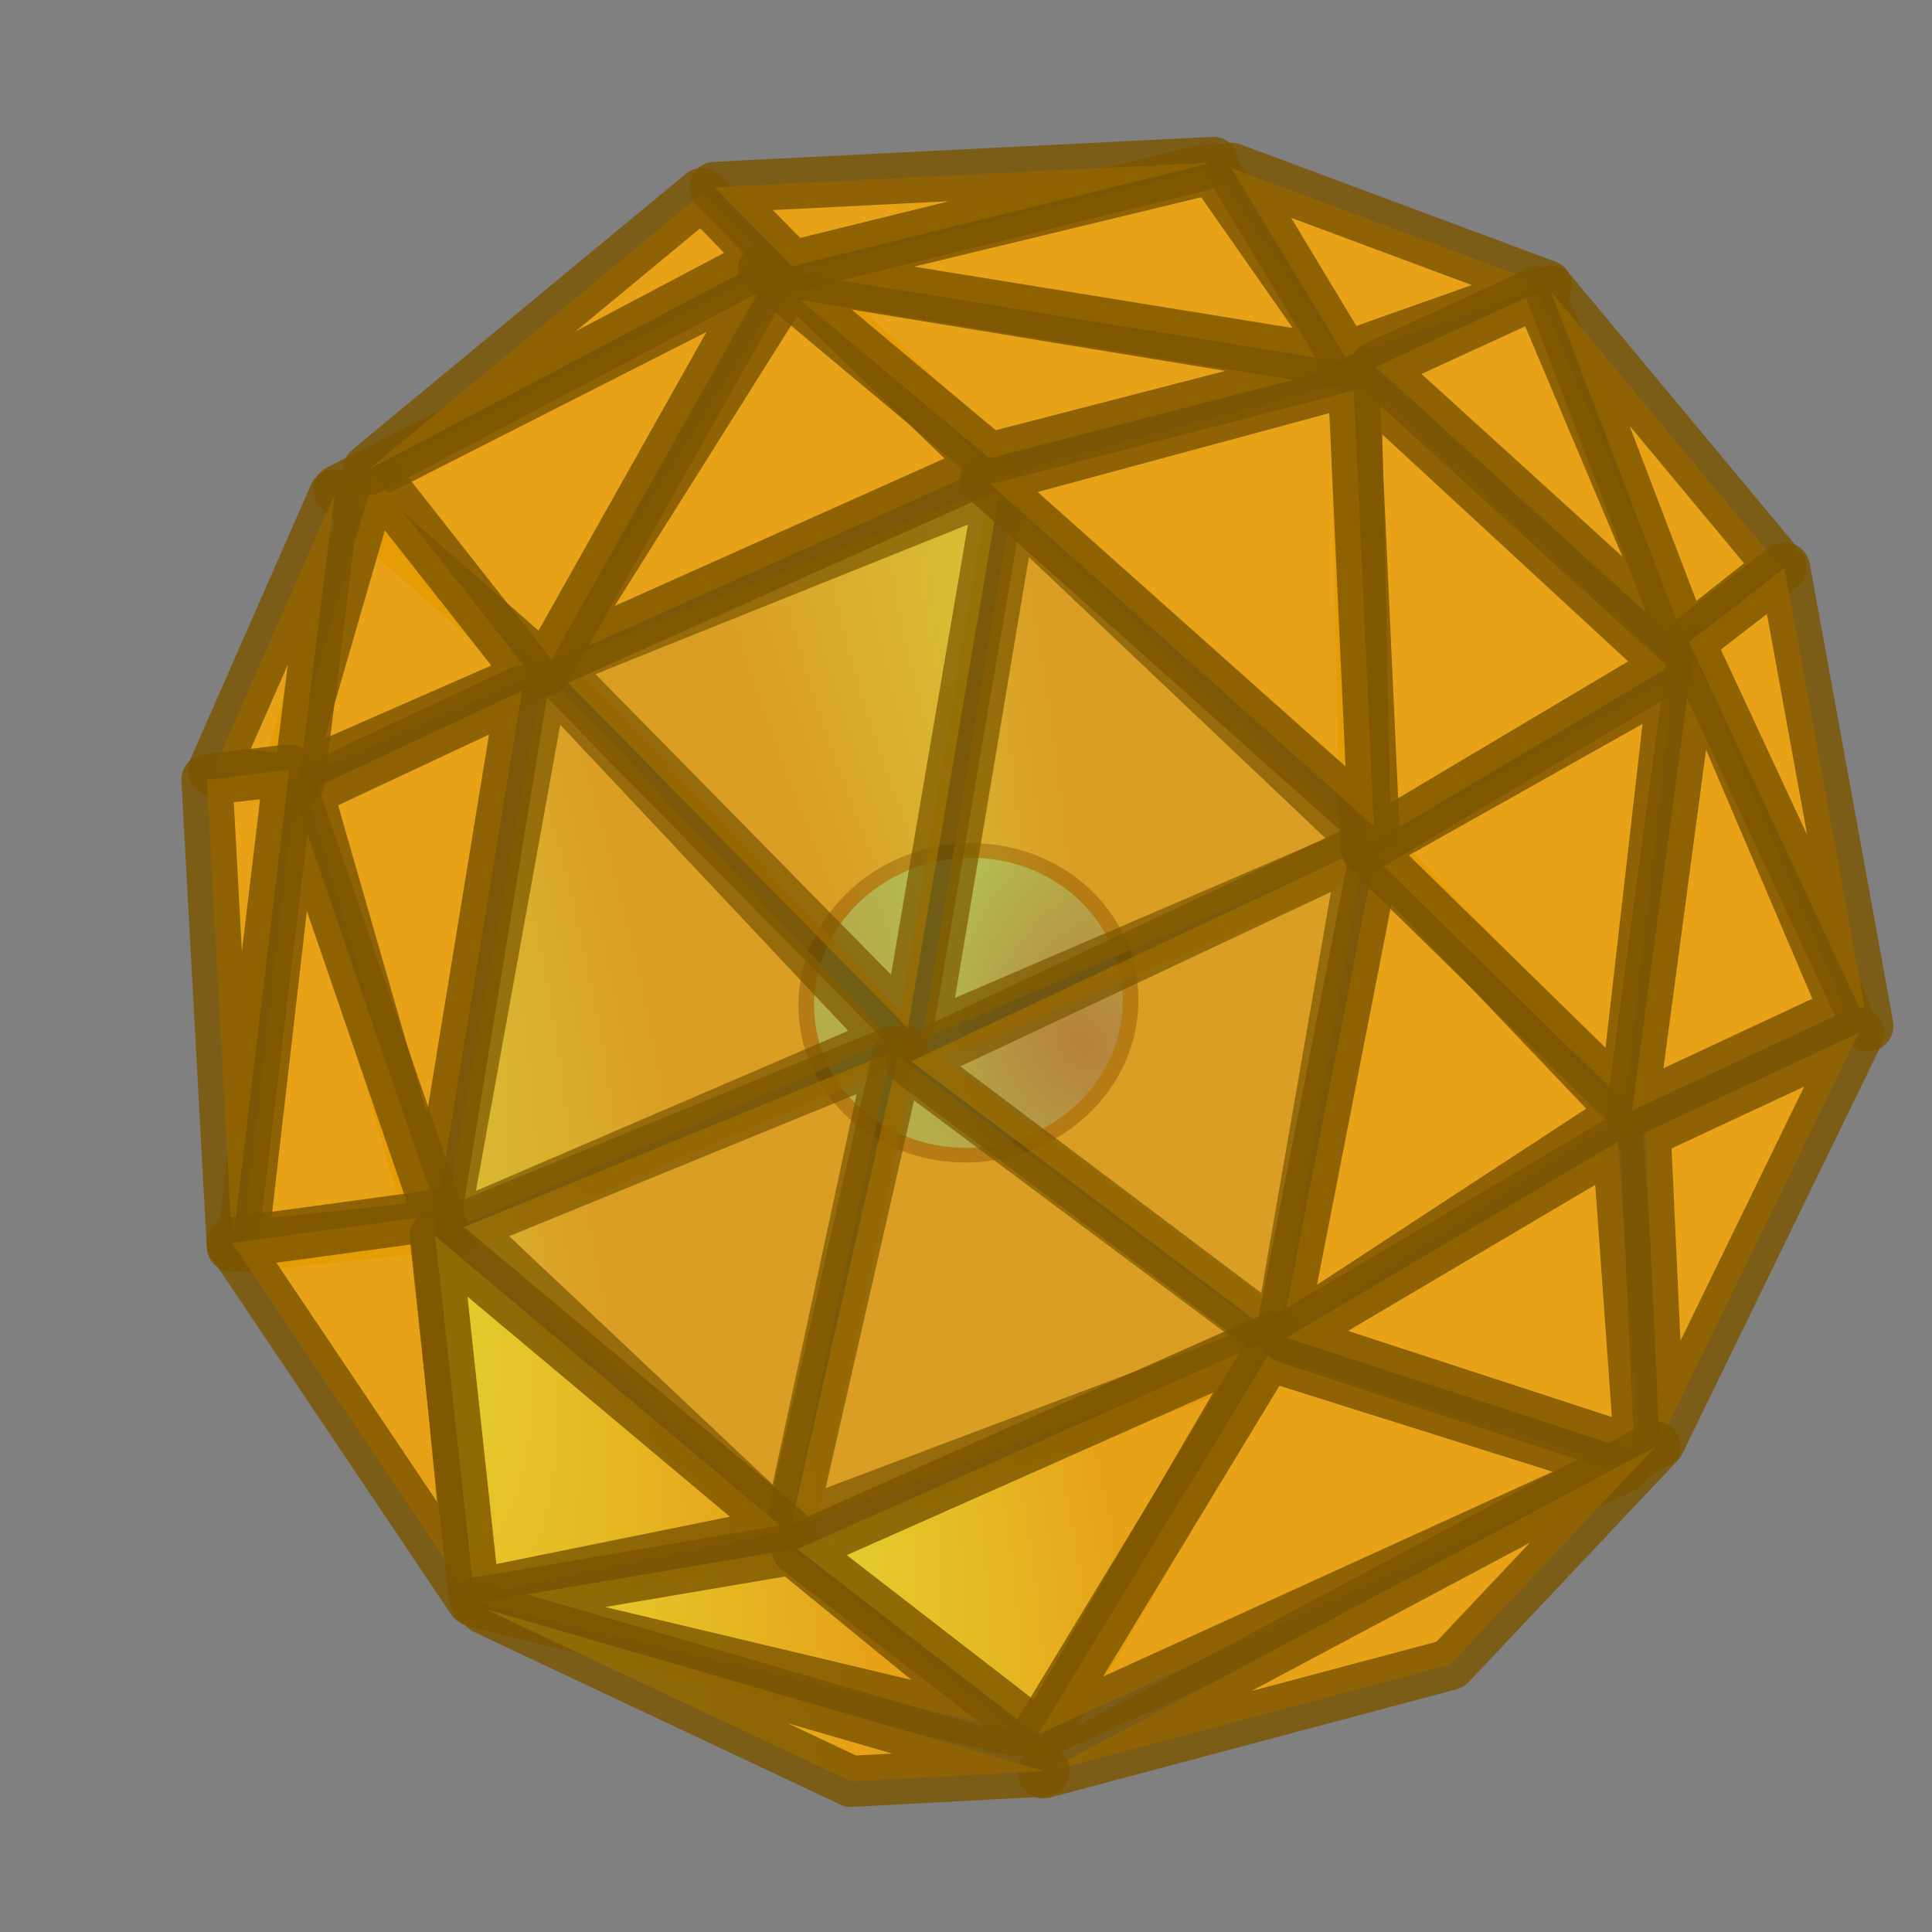 <?xml version="1.0" encoding="UTF-8" standalone="no"?>
<!-- Created with Inkscape (http://www.inkscape.org/) -->

<svg
   xmlns:dc="http://purl.org/dc/elements/1.1/"
   xmlns:cc="http://creativecommons.org/ns#"
   xmlns:rdf="http://www.w3.org/1999/02/22-rdf-syntax-ns#"
   xmlns:svg="http://www.w3.org/2000/svg"
   xmlns="http://www.w3.org/2000/svg"
   xmlns:xlink="http://www.w3.org/1999/xlink"
   xmlns:sodipodi="http://sodipodi.sourceforge.net/DTD/sodipodi-0.dtd"
   xmlns:inkscape="http://www.inkscape.org/namespaces/inkscape"
   width="64px"
   height="64px"
   id="svg2860"
   sodipodi:version="0.32"
   inkscape:version="0.48.3.1 r9886"
   sodipodi:docname="WF_dome.svg"
   inkscape:output_extension="org.inkscape.output.svg.inkscape"
   version="1.1">
  <rect width="100%" height="100%" fill="#808080" stroke="none"/>
  <defs
     id="defs2862">
    <radialGradient
       inkscape:collect="always"
       xlink:href="#linearGradient3377"
       id="radialGradient3692"
       cx="45.883"
       cy="28.87"
       fx="45.883"
       fy="28.87"
       r="19.467"
       gradientUnits="userSpaceOnUse" />
    <radialGradient
       inkscape:collect="always"
       xlink:href="#linearGradient3377"
       id="radialGradient3703"
       gradientUnits="userSpaceOnUse"
       cx="135.383"
       cy="97.37"
       fx="135.383"
       fy="97.37"
       r="19.467"
       gradientTransform="matrix(0.974,0.225,-0.462,2.002,48.488,-127.999)" />
    <linearGradient
       id="linearGradient3377">
      <stop
         id="stop3379"
         offset="0"
         style="stop-color:#faff2b;stop-opacity:1;" />
      <stop
         id="stop3381"
         offset="1"
         style="stop-color:#ffaa00;stop-opacity:1;" />
    </linearGradient>
    <radialGradient
       inkscape:collect="always"
       xlink:href="#linearGradient3377"
       id="radialGradient3705"
       gradientUnits="userSpaceOnUse"
       cx="148.883"
       cy="81.87"
       fx="148.883"
       fy="81.87"
       r="19.467"
       gradientTransform="matrix(1.385,-0.051,0.037,0.999,-60.392,7.704)" />
    <inkscape:perspective
       sodipodi:type="inkscape:persp3d"
       inkscape:vp_x="0 : 32 : 1"
       inkscape:vp_y="0 : 1000 : 0"
       inkscape:vp_z="64 : 32 : 1"
       inkscape:persp3d-origin="32 : 21.333333 : 1"
       id="perspective2868" />
    <radialGradient
       r="19.467"
       fy="21.169"
       fx="53.269"
       cy="21.169"
       cx="53.269"
       gradientTransform="matrix(-0.483,-1.156,0.923,-0.386,71.953,110.629)"
       gradientUnits="userSpaceOnUse"
       id="radialGradient5898-9"
       xlink:href="#linearGradient5238-3"
       inkscape:collect="always" />
    <linearGradient
       id="linearGradient5238-3">
      <stop
         id="stop5240-7"
         offset="0"
         style="stop-color:#001ccc;stop-opacity:1;" />
      <stop
         id="stop5242-7"
         offset="1"
         style="stop-color:#00afff;stop-opacity:1;" />
    </linearGradient>
    <radialGradient
       inkscape:collect="always"
       xlink:href="#linearGradient5238-3"
       id="radialGradient4294"
       gradientUnits="userSpaceOnUse"
       gradientTransform="matrix(-0.483,-1.156,0.923,-0.386,71.953,110.629)"
       cx="53.269"
       cy="21.169"
       fx="53.269"
       fy="21.169"
       r="19.467" />
    <radialGradient
       inkscape:collect="always"
       xlink:href="#linearGradient3377"
       id="radialGradient3201"
       gradientUnits="userSpaceOnUse"
       gradientTransform="matrix(0.601,0.021,0.384,1.906,-96.584,-171.655)"
       cx="135.383"
       cy="97.37"
       fx="135.383"
       fy="97.37"
       r="19.467" />
    <radialGradient
       inkscape:collect="always"
       xlink:href="#linearGradient3377-7"
       id="radialGradient3201-1"
       gradientUnits="userSpaceOnUse"
       gradientTransform="matrix(0.642,-0.041,0.602,1.856,-110.273,-145.747)"
       cx="135.383"
       cy="97.37"
       fx="135.383"
       fy="97.37"
       r="19.467" />
    <linearGradient
       id="linearGradient3377-7">
      <stop
         id="stop3379-9"
         offset="0"
         style="stop-color:#faff2b;stop-opacity:1;" />
      <stop
         id="stop3381-3"
         offset="1"
         style="stop-color:#ffaa00;stop-opacity:1;" />
    </linearGradient>
    <radialGradient
       r="19.467"
       fy="97.37"
       fx="135.383"
       cy="97.37"
       cx="135.383"
       gradientTransform="matrix(0.642,-0.041,0.602,1.856,-139.368,-152.011)"
       gradientUnits="userSpaceOnUse"
       id="radialGradient3221"
       xlink:href="#linearGradient3377-7"
       inkscape:collect="always" />
    <radialGradient
       inkscape:collect="always"
       xlink:href="#linearGradient3377-3"
       id="radialGradient3201-3"
       gradientUnits="userSpaceOnUse"
       gradientTransform="matrix(0.642,-0.041,0.602,1.856,-123.477,-158.412)"
       cx="135.383"
       cy="97.37"
       fx="135.383"
       fy="97.37"
       r="19.467" />
    <linearGradient
       id="linearGradient3377-3">
      <stop
         id="stop3379-5"
         offset="0"
         style="stop-color:#faff2b;stop-opacity:1;" />
      <stop
         id="stop3381-8"
         offset="1"
         style="stop-color:#ffaa00;stop-opacity:1;" />
    </linearGradient>
    <radialGradient
       r="19.467"
       fy="97.37"
       fx="135.383"
       cy="97.37"
       cx="135.383"
       gradientTransform="matrix(-0.665,0.123,-0.841,-1.768,214.262,187.123)"
       gradientUnits="userSpaceOnUse"
       id="radialGradient3255"
       xlink:href="#linearGradient3377-3"
       inkscape:collect="always" />
    <radialGradient
       inkscape:collect="always"
       xlink:href="#linearGradient5238-3-7"
       id="radialGradient4294-4"
       gradientUnits="userSpaceOnUse"
       gradientTransform="matrix(-0.483,-1.156,0.923,-0.386,71.953,110.629)"
       cx="53.269"
       cy="21.169"
       fx="53.269"
       fy="21.169"
       r="19.467" />
    <linearGradient
       id="linearGradient5238-3-7">
      <stop
         id="stop5240-7-5"
         offset="0"
         style="stop-color:#001ccc;stop-opacity:1;" />
      <stop
         id="stop5242-7-7"
         offset="1"
         style="stop-color:#00afff;stop-opacity:1;" />
    </linearGradient>
    <radialGradient
       r="19.467"
       fy="21.169"
       fx="53.269"
       cy="21.169"
       cx="53.269"
       gradientTransform="matrix(-0.483,-1.156,0.923,-0.386,71.953,110.629)"
       gradientUnits="userSpaceOnUse"
       id="radialGradient3289"
       xlink:href="#linearGradient5238-3-7"
       inkscape:collect="always" />
    <radialGradient
       r="19.467"
       fy="97.37"
       fx="135.383"
       cy="97.37"
       cx="135.383"
       gradientTransform="matrix(0.642,-0.041,0.602,1.856,-139.368,-152.011)"
       gradientUnits="userSpaceOnUse"
       id="radialGradient3221-8"
       xlink:href="#linearGradient3377-7-6"
       inkscape:collect="always" />
    <linearGradient
       id="linearGradient3377-7-6">
      <stop
         id="stop3379-9-4"
         offset="0"
         style="stop-color:#faff2b;stop-opacity:1;" />
      <stop
         id="stop3381-3-8"
         offset="1"
         style="stop-color:#ffaa00;stop-opacity:1;" />
    </linearGradient>
    <radialGradient
       r="19.467"
       fy="97.37"
       fx="135.383"
       cy="97.37"
       cx="135.383"
       gradientTransform="matrix(0.144,0.381,-1.661,0.954,150.789,-140.99)"
       gradientUnits="userSpaceOnUse"
       id="radialGradient3340"
       xlink:href="#linearGradient3377-7-6"
       inkscape:collect="always" />
    <radialGradient
       r="19.467"
       fy="97.37"
       fx="135.383"
       cy="97.37"
       cx="135.383"
       gradientTransform="matrix(0.144,0.381,-1.661,0.954,150.789,-140.99)"
       gradientUnits="userSpaceOnUse"
       id="radialGradient3340-3"
       xlink:href="#linearGradient3377-7-6-3"
       inkscape:collect="always" />
    <linearGradient
       id="linearGradient3377-7-6-3">
      <stop
         id="stop3379-9-4-0"
         offset="0"
         style="stop-color:#faff2b;stop-opacity:1;" />
      <stop
         id="stop3381-3-8-5"
         offset="1"
         style="stop-color:#ffaa00;stop-opacity:1;" />
    </linearGradient>
    <radialGradient
       r="19.467"
       fy="97.37"
       fx="135.383"
       cy="97.37"
       cx="135.383"
       gradientTransform="matrix(-0.163,-0.373,1.612,-1.035,-98.9,178.317)"
       gradientUnits="userSpaceOnUse"
       id="radialGradient3374"
       xlink:href="#linearGradient3377-7-6-3"
       inkscape:collect="always" />
    <radialGradient
       r="19.467"
       fy="97.37"
       fx="135.383"
       cy="97.37"
       cx="135.383"
       gradientTransform="matrix(-0.163,-0.373,1.612,-1.035,-98.9,178.317)"
       gradientUnits="userSpaceOnUse"
       id="radialGradient3374-1"
       xlink:href="#linearGradient3377-7-6-3-1"
       inkscape:collect="always" />
    <linearGradient
       id="linearGradient3377-7-6-3-1">
      <stop
         id="stop3379-9-4-0-8"
         offset="0"
         style="stop-color:#faff2b;stop-opacity:1;" />
      <stop
         id="stop3381-3-8-5-8"
         offset="1"
         style="stop-color:#ffaa00;stop-opacity:1;" />
    </linearGradient>
    <radialGradient
       r="19.467"
       fy="97.37"
       fx="135.383"
       cy="97.37"
       cx="135.383"
       gradientTransform="matrix(-0.163,-0.373,1.612,-1.035,-100.698,188.052)"
       gradientUnits="userSpaceOnUse"
       id="radialGradient3408"
       xlink:href="#linearGradient3377-7-6-3-1"
       inkscape:collect="always" />
    <radialGradient
       r="19.467"
       fy="97.37"
       fx="135.383"
       cy="97.37"
       cx="135.383"
       gradientTransform="matrix(-0.163,-0.373,1.612,-1.035,-100.698,188.052)"
       gradientUnits="userSpaceOnUse"
       id="radialGradient3408-6"
       xlink:href="#linearGradient3377-7-6-3-1-5"
       inkscape:collect="always" />
    <linearGradient
       id="linearGradient3377-7-6-3-1-5">
      <stop
         id="stop3379-9-4-0-8-7"
         offset="0"
         style="stop-color:#faff2b;stop-opacity:1;" />
      <stop
         id="stop3381-3-8-5-8-8"
         offset="1"
         style="stop-color:#ffaa00;stop-opacity:1;" />
    </linearGradient>
    <radialGradient
       r="19.467"
       fy="97.37"
       fx="135.383"
       cy="97.37"
       cx="135.383"
       gradientTransform="matrix(-0.163,-0.373,1.612,-1.035,-96.437,189.629)"
       gradientUnits="userSpaceOnUse"
       id="radialGradient3442"
       xlink:href="#linearGradient3377-7-6-3-1-5"
       inkscape:collect="always" />
    <radialGradient
       r="19.467"
       fy="97.37"
       fx="135.383"
       cy="97.37"
       cx="135.383"
       gradientTransform="matrix(-0.163,-0.373,1.612,-1.035,-96.437,189.629)"
       gradientUnits="userSpaceOnUse"
       id="radialGradient3442-0"
       xlink:href="#linearGradient3377-7-6-3-1-5-2"
       inkscape:collect="always" />
    <linearGradient
       id="linearGradient3377-7-6-3-1-5-2">
      <stop
         id="stop3379-9-4-0-8-7-4"
         offset="0"
         style="stop-color:#faff2b;stop-opacity:1;" />
      <stop
         id="stop3381-3-8-5-8-8-4"
         offset="1"
         style="stop-color:#ffaa00;stop-opacity:1;" />
    </linearGradient>
    <radialGradient
       r="19.467"
       fy="97.37"
       fx="135.383"
       cy="97.37"
       cx="135.383"
       gradientTransform="matrix(-0.163,-0.373,1.612,-1.035,-95.762,198.101)"
       gradientUnits="userSpaceOnUse"
       id="radialGradient3476"
       xlink:href="#linearGradient3377-7-6-3-1-5-2"
       inkscape:collect="always" />
    <radialGradient
       r="19.467"
       fy="97.37"
       fx="135.383"
       cy="97.37"
       cx="135.383"
       gradientTransform="matrix(-0.163,-0.373,1.612,-1.035,-95.762,198.101)"
       gradientUnits="userSpaceOnUse"
       id="radialGradient3476-3"
       xlink:href="#linearGradient3377-7-6-3-1-5-2-4"
       inkscape:collect="always" />
    <linearGradient
       id="linearGradient3377-7-6-3-1-5-2-4">
      <stop
         id="stop3379-9-4-0-8-7-4-2"
         offset="0"
         style="stop-color:#faff2b;stop-opacity:1;" />
      <stop
         id="stop3381-3-8-5-8-8-4-5"
         offset="1"
         style="stop-color:#ffaa00;stop-opacity:1;" />
    </linearGradient>
    <radialGradient
       r="19.467"
       fy="97.37"
       fx="135.383"
       cy="97.37"
       cx="135.383"
       gradientTransform="matrix(-0.163,-0.373,1.612,-1.035,-92.277,205.366)"
       gradientUnits="userSpaceOnUse"
       id="radialGradient3510"
       xlink:href="#linearGradient3377-7-6-3-1-5-2-4"
       inkscape:collect="always" />
    <radialGradient
       r="19.467"
       fy="97.37"
       fx="135.383"
       cy="97.37"
       cx="135.383"
       gradientTransform="matrix(-0.163,-0.373,1.612,-1.035,-92.277,205.366)"
       gradientUnits="userSpaceOnUse"
       id="radialGradient3510-6"
       xlink:href="#linearGradient3377-7-6-3-1-5-2-4-0"
       inkscape:collect="always" />
    <linearGradient
       id="linearGradient3377-7-6-3-1-5-2-4-0">
      <stop
         id="stop3379-9-4-0-8-7-4-2-8"
         offset="0"
         style="stop-color:#faff2b;stop-opacity:1;" />
      <stop
         id="stop3381-3-8-5-8-8-4-5-5"
         offset="1"
         style="stop-color:#ffaa00;stop-opacity:1;" />
    </linearGradient>
    <radialGradient
       r="19.467"
       fy="97.37"
       fx="135.383"
       cy="97.37"
       cx="135.383"
       gradientTransform="matrix(-0.163,-0.373,1.612,-1.035,-91.518,210.362)"
       gradientUnits="userSpaceOnUse"
       id="radialGradient3544"
       xlink:href="#linearGradient3377-7-6-3-1-5-2-4-0"
       inkscape:collect="always" />
    <radialGradient
       r="19.467"
       fy="97.37"
       fx="135.383"
       cy="97.37"
       cx="135.383"
       gradientTransform="matrix(-0.163,-0.373,1.612,-1.035,-100.698,188.052)"
       gradientUnits="userSpaceOnUse"
       id="radialGradient3408-5"
       xlink:href="#linearGradient3377-7-6-3-1-3"
       inkscape:collect="always" />
    <linearGradient
       id="linearGradient3377-7-6-3-1-3">
      <stop
         id="stop3379-9-4-0-8-0"
         offset="0"
         style="stop-color:#faff2b;stop-opacity:1;" />
      <stop
         id="stop3381-3-8-5-8-9"
         offset="1"
         style="stop-color:#ffaa00;stop-opacity:1;" />
    </linearGradient>
    <radialGradient
       r="19.467"
       fy="97.37"
       fx="135.383"
       cy="97.37"
       cx="135.383"
       gradientTransform="matrix(-0.163,-0.373,1.612,-1.035,-98.459,186.934)"
       gradientUnits="userSpaceOnUse"
       id="radialGradient3578"
       xlink:href="#linearGradient3377-7-6-3-1-3"
       inkscape:collect="always" />
    <radialGradient
       r="19.467"
       fy="97.37"
       fx="135.383"
       cy="97.37"
       cx="135.383"
       gradientTransform="matrix(-0.163,-0.373,1.612,-1.035,-98.459,186.934)"
       gradientUnits="userSpaceOnUse"
       id="radialGradient3578-0"
       xlink:href="#linearGradient3377-7-6-3-1-3-0"
       inkscape:collect="always" />
    <linearGradient
       id="linearGradient3377-7-6-3-1-3-0">
      <stop
         id="stop3379-9-4-0-8-0-5"
         offset="0"
         style="stop-color:#faff2b;stop-opacity:1;" />
      <stop
         id="stop3381-3-8-5-8-9-9"
         offset="1"
         style="stop-color:#ffaa00;stop-opacity:1;" />
    </linearGradient>
    <radialGradient
       r="19.467"
       fy="97.37"
       fx="135.383"
       cy="97.37"
       cx="135.383"
       gradientTransform="matrix(-0.163,-0.373,1.612,-1.035,-92.193,212.938)"
       gradientUnits="userSpaceOnUse"
       id="radialGradient3612"
       xlink:href="#linearGradient3377-7-6-3-1-3-0"
       inkscape:collect="always" />
    <radialGradient
       r="19.467"
       fy="97.37"
       fx="135.383"
       cy="97.37"
       cx="135.383"
       gradientTransform="matrix(0.642,-0.041,0.602,1.856,-139.368,-152.011)"
       gradientUnits="userSpaceOnUse"
       id="radialGradient3221-80"
       xlink:href="#linearGradient3377-7-9"
       inkscape:collect="always" />
    <linearGradient
       id="linearGradient3377-7-9">
      <stop
         id="stop3379-9-0"
         offset="0"
         style="stop-color:#faff2b;stop-opacity:1;" />
      <stop
         id="stop3381-3-0"
         offset="1"
         style="stop-color:#ffaa00;stop-opacity:1;" />
    </linearGradient>
    <radialGradient
       r="19.467"
       fy="97.37"
       fx="135.383"
       cy="97.37"
       cx="135.383"
       gradientTransform="matrix(0.642,-0.041,0.602,1.856,-141.255,-144.87)"
       gradientUnits="userSpaceOnUse"
       id="radialGradient3646"
       xlink:href="#linearGradient3377-7-9"
       inkscape:collect="always" />
    <radialGradient
       r="19.467"
       fy="97.37"
       fx="135.383"
       cy="97.37"
       cx="135.383"
       gradientTransform="matrix(0.642,-0.041,0.602,1.856,-141.255,-144.87)"
       gradientUnits="userSpaceOnUse"
       id="radialGradient3646-0"
       xlink:href="#linearGradient3377-7-9-8"
       inkscape:collect="always" />
    <linearGradient
       id="linearGradient3377-7-9-8">
      <stop
         id="stop3379-9-0-3"
         offset="0"
         style="stop-color:#faff2b;stop-opacity:1;" />
      <stop
         id="stop3381-3-0-2"
         offset="1"
         style="stop-color:#ffaa00;stop-opacity:1;" />
    </linearGradient>
    <radialGradient
       r="19.467"
       fy="97.37"
       fx="135.383"
       cy="97.37"
       cx="135.383"
       gradientTransform="matrix(0.642,-0.041,0.602,1.856,-135.396,-147.689)"
       gradientUnits="userSpaceOnUse"
       id="radialGradient3680"
       xlink:href="#linearGradient3377-7-9-8"
       inkscape:collect="always" />
    <radialGradient
       r="19.467"
       fy="97.37"
       fx="135.383"
       cy="97.37"
       cx="135.383"
       gradientTransform="matrix(0.642,-0.041,0.602,1.856,-135.396,-147.689)"
       gradientUnits="userSpaceOnUse"
       id="radialGradient3680-5"
       xlink:href="#linearGradient3377-7-9-8-1"
       inkscape:collect="always" />
    <linearGradient
       id="linearGradient3377-7-9-8-1">
      <stop
         id="stop3379-9-0-3-8"
         offset="0"
         style="stop-color:#faff2b;stop-opacity:1;" />
      <stop
         id="stop3381-3-0-2-3"
         offset="1"
         style="stop-color:#ffaa00;stop-opacity:1;" />
    </linearGradient>
    <radialGradient
       r="19.467"
       fy="97.37"
       fx="135.383"
       cy="97.37"
       cx="135.383"
       gradientTransform="matrix(0.642,-0.041,0.602,1.856,-127.412,-146.181)"
       gradientUnits="userSpaceOnUse"
       id="radialGradient3714"
       xlink:href="#linearGradient3377-7-9-8-1"
       inkscape:collect="always" />
    <radialGradient
       r="19.467"
       fy="97.37"
       fx="135.383"
       cy="97.37"
       cx="135.383"
       gradientTransform="matrix(0.642,-0.041,0.602,1.856,-127.412,-146.181)"
       gradientUnits="userSpaceOnUse"
       id="radialGradient3714-0"
       xlink:href="#linearGradient3377-7-9-8-1-6"
       inkscape:collect="always" />
    <linearGradient
       id="linearGradient3377-7-9-8-1-6">
      <stop
         id="stop3379-9-0-3-8-6"
         offset="0"
         style="stop-color:#faff2b;stop-opacity:1;" />
      <stop
         id="stop3381-3-0-2-3-7"
         offset="1"
         style="stop-color:#ffaa00;stop-opacity:1;" />
    </linearGradient>
    <radialGradient
       r="19.467"
       fy="97.37"
       fx="135.383"
       cy="97.37"
       cx="135.383"
       gradientTransform="matrix(0.642,-0.041,0.602,1.856,-122.796,-137.796)"
       gradientUnits="userSpaceOnUse"
       id="radialGradient3748"
       xlink:href="#linearGradient3377-7-9-8-1-6"
       inkscape:collect="always" />
    <radialGradient
       r="19.467"
       fy="97.37"
       fx="135.383"
       cy="97.37"
       cx="135.383"
       gradientTransform="matrix(0.642,-0.041,0.602,1.856,-122.796,-137.796)"
       gradientUnits="userSpaceOnUse"
       id="radialGradient3748-2"
       xlink:href="#linearGradient3377-7-9-8-1-6-7"
       inkscape:collect="always" />
    <linearGradient
       id="linearGradient3377-7-9-8-1-6-7">
      <stop
         id="stop3379-9-0-3-8-6-4"
         offset="0"
         style="stop-color:#faff2b;stop-opacity:1;" />
      <stop
         id="stop3381-3-0-2-3-7-1"
         offset="1"
         style="stop-color:#ffaa00;stop-opacity:1;" />
    </linearGradient>
    <radialGradient
       r="19.467"
       fy="97.37"
       fx="135.383"
       cy="97.37"
       cx="135.383"
       gradientTransform="matrix(0.642,-0.041,0.602,1.856,-130.376,-127.318)"
       gradientUnits="userSpaceOnUse"
       id="radialGradient3782"
       xlink:href="#linearGradient3377-7-9-8-1-6-7"
       inkscape:collect="always" />
    <radialGradient
       r="19.467"
       fy="97.37"
       fx="135.383"
       cy="97.37"
       cx="135.383"
       gradientTransform="matrix(0.642,-0.041,0.602,1.856,-130.376,-127.318)"
       gradientUnits="userSpaceOnUse"
       id="radialGradient3782-5"
       xlink:href="#linearGradient3377-7-9-8-1-6-7-1"
       inkscape:collect="always" />
    <linearGradient
       id="linearGradient3377-7-9-8-1-6-7-1">
      <stop
         id="stop3379-9-0-3-8-6-4-6"
         offset="0"
         style="stop-color:#faff2b;stop-opacity:1;" />
      <stop
         id="stop3381-3-0-2-3-7-1-0"
         offset="1"
         style="stop-color:#ffaa00;stop-opacity:1;" />
    </linearGradient>
    <radialGradient
       r="19.467"
       fy="97.37"
       fx="135.383"
       cy="97.37"
       cx="135.383"
       gradientTransform="matrix(0.642,-0.041,0.602,1.856,-126.434,-120.145)"
       gradientUnits="userSpaceOnUse"
       id="radialGradient3816"
       xlink:href="#linearGradient3377-7-9-8-1-6-7-1"
       inkscape:collect="always" />
    <radialGradient
       r="19.467"
       fy="97.37"
       fx="135.383"
       cy="97.37"
       cx="135.383"
       gradientTransform="matrix(0.642,-0.041,0.602,1.856,-126.434,-120.145)"
       gradientUnits="userSpaceOnUse"
       id="radialGradient3816-0"
       xlink:href="#linearGradient3377-7-9-8-1-6-7-1-2"
       inkscape:collect="always" />
    <linearGradient
       id="linearGradient3377-7-9-8-1-6-7-1-2">
      <stop
         id="stop3379-9-0-3-8-6-4-6-3"
         offset="0"
         style="stop-color:#faff2b;stop-opacity:1;" />
      <stop
         id="stop3381-3-0-2-3-7-1-0-6"
         offset="1"
         style="stop-color:#ffaa00;stop-opacity:1;" />
    </linearGradient>
    <radialGradient
       r="19.467"
       fy="97.37"
       fx="135.383"
       cy="97.37"
       cx="135.383"
       gradientTransform="matrix(0.642,-0.041,0.602,1.856,-132.093,-127.587)"
       gradientUnits="userSpaceOnUse"
       id="radialGradient3850"
       xlink:href="#linearGradient3377-7-9-8-1-6-7-1-2"
       inkscape:collect="always" />
    <radialGradient
       r="19.467"
       fy="97.37"
       fx="135.383"
       cy="97.37"
       cx="135.383"
       gradientTransform="matrix(0.642,-0.041,0.602,1.856,-132.093,-127.587)"
       gradientUnits="userSpaceOnUse"
       id="radialGradient3850-6"
       xlink:href="#linearGradient3377-7-9-8-1-6-7-1-2-3"
       inkscape:collect="always" />
    <linearGradient
       id="linearGradient3377-7-9-8-1-6-7-1-2-3">
      <stop
         id="stop3379-9-0-3-8-6-4-6-3-9"
         offset="0"
         style="stop-color:#faff2b;stop-opacity:1;" />
      <stop
         id="stop3381-3-0-2-3-7-1-0-6-2"
         offset="1"
         style="stop-color:#ffaa00;stop-opacity:1;" />
    </linearGradient>
    <radialGradient
       r="19.467"
       fy="97.37"
       fx="135.383"
       cy="97.37"
       cx="135.383"
       gradientTransform="matrix(0.642,-0.041,0.602,1.856,-126.166,-134.899)"
       gradientUnits="userSpaceOnUse"
       id="radialGradient3884"
       xlink:href="#linearGradient3377-7-9-8-1-6-7-1-2-3"
       inkscape:collect="always" />
    <radialGradient
       r="19.467"
       fy="97.37"
       fx="135.383"
       cy="97.37"
       cx="135.383"
       gradientTransform="matrix(0.642,-0.041,0.602,1.856,-126.166,-134.899)"
       gradientUnits="userSpaceOnUse"
       id="radialGradient3884-3"
       xlink:href="#linearGradient3377-7-9-8-1-6-7-1-2-3-1"
       inkscape:collect="always" />
    <linearGradient
       id="linearGradient3377-7-9-8-1-6-7-1-2-3-1">
      <stop
         id="stop3379-9-0-3-8-6-4-6-3-9-2"
         offset="0"
         style="stop-color:#faff2b;stop-opacity:1;" />
      <stop
         id="stop3381-3-0-2-3-7-1-0-6-2-1"
         offset="1"
         style="stop-color:#ffaa00;stop-opacity:1;" />
    </linearGradient>
    <radialGradient
       r="19.467"
       fy="97.37"
       fx="135.383"
       cy="97.37"
       cx="135.383"
       gradientTransform="matrix(0.642,-0.041,0.602,1.856,-109.02,-124.717)"
       gradientUnits="userSpaceOnUse"
       id="radialGradient3918"
       xlink:href="#linearGradient3377-7-9-8-1-6-7-1-2-3-1"
       inkscape:collect="always" />
    <radialGradient
       r="19.467"
       fy="97.37"
       fx="135.383"
       cy="97.37"
       cx="135.383"
       gradientTransform="matrix(0.642,-0.041,0.602,1.856,-109.02,-124.717)"
       gradientUnits="userSpaceOnUse"
       id="radialGradient3918-3"
       xlink:href="#linearGradient3377-7-9-8-1-6-7-1-2-3-1-6"
       inkscape:collect="always" />
    <linearGradient
       id="linearGradient3377-7-9-8-1-6-7-1-2-3-1-6">
      <stop
         id="stop3379-9-0-3-8-6-4-6-3-9-2-4"
         offset="0"
         style="stop-color:#faff2b;stop-opacity:1;" />
      <stop
         id="stop3381-3-0-2-3-7-1-0-6-2-1-2"
         offset="1"
         style="stop-color:#ffaa00;stop-opacity:1;" />
    </linearGradient>
    <radialGradient
       r="19.467"
       fy="97.37"
       fx="135.383"
       cy="97.37"
       cx="135.383"
       gradientTransform="matrix(0.642,-0.041,0.602,1.856,-99.756,-121.389)"
       gradientUnits="userSpaceOnUse"
       id="radialGradient3952"
       xlink:href="#linearGradient3377-7-9-8-1-6-7-1-2-3-1-6"
       inkscape:collect="always" />
    <radialGradient
       r="19.467"
       fy="97.37"
       fx="135.383"
       cy="97.37"
       cx="135.383"
       gradientTransform="matrix(0.642,-0.041,0.602,1.856,-99.756,-121.389)"
       gradientUnits="userSpaceOnUse"
       id="radialGradient3952-2"
       xlink:href="#linearGradient3377-7-9-8-1-6-7-1-2-3-1-6-7"
       inkscape:collect="always" />
    <linearGradient
       id="linearGradient3377-7-9-8-1-6-7-1-2-3-1-6-7">
      <stop
         id="stop3379-9-0-3-8-6-4-6-3-9-2-4-5"
         offset="0"
         style="stop-color:#faff2b;stop-opacity:1;" />
      <stop
         id="stop3381-3-0-2-3-7-1-0-6-2-1-2-7"
         offset="1"
         style="stop-color:#ffaa00;stop-opacity:1;" />
    </linearGradient>
    <radialGradient
       r="19.467"
       fy="97.37"
       fx="135.383"
       cy="97.37"
       cx="135.383"
       gradientTransform="matrix(0.642,-0.041,0.602,1.856,-93.29,-111.782)"
       gradientUnits="userSpaceOnUse"
       id="radialGradient3986"
       xlink:href="#linearGradient3377-7-9-8-1-6-7-1-2-3-1-6-7"
       inkscape:collect="always" />
    <radialGradient
       r="19.467"
       fy="97.37"
       fx="135.383"
       cy="97.37"
       cx="135.383"
       gradientTransform="matrix(0.642,-0.041,0.602,1.856,-93.29,-111.782)"
       gradientUnits="userSpaceOnUse"
       id="radialGradient3986-7"
       xlink:href="#linearGradient3377-7-9-8-1-6-7-1-2-3-1-6-7-0"
       inkscape:collect="always" />
    <linearGradient
       id="linearGradient3377-7-9-8-1-6-7-1-2-3-1-6-7-0">
      <stop
         id="stop3379-9-0-3-8-6-4-6-3-9-2-4-5-3"
         offset="0"
         style="stop-color:#faff2b;stop-opacity:1;" />
      <stop
         id="stop3381-3-0-2-3-7-1-0-6-2-1-2-7-1"
         offset="1"
         style="stop-color:#ffaa00;stop-opacity:1;" />
    </linearGradient>
    <radialGradient
       r="19.467"
       fy="97.37"
       fx="135.383"
       cy="97.37"
       cx="135.383"
       gradientTransform="matrix(0.642,-0.041,0.602,1.856,-94.436,-108.221)"
       gradientUnits="userSpaceOnUse"
       id="radialGradient4020"
       xlink:href="#linearGradient3377-7-9-8-1-6-7-1-2-3-1-6-7-0"
       inkscape:collect="always" />
    <radialGradient
       r="19.467"
       fy="97.37"
       fx="135.383"
       cy="97.37"
       cx="135.383"
       gradientTransform="matrix(0.642,-0.041,0.602,1.856,-94.436,-108.221)"
       gradientUnits="userSpaceOnUse"
       id="radialGradient4020-6"
       xlink:href="#linearGradient3377-7-9-8-1-6-7-1-2-3-1-6-7-0-2"
       inkscape:collect="always" />
    <linearGradient
       id="linearGradient3377-7-9-8-1-6-7-1-2-3-1-6-7-0-2">
      <stop
         id="stop3379-9-0-3-8-6-4-6-3-9-2-4-5-3-6"
         offset="0"
         style="stop-color:#faff2b;stop-opacity:1;" />
      <stop
         id="stop3381-3-0-2-3-7-1-0-6-2-1-2-7-1-6"
         offset="1"
         style="stop-color:#ffaa00;stop-opacity:1;" />
    </linearGradient>
    <radialGradient
       r="19.467"
       fy="97.37"
       fx="135.383"
       cy="97.37"
       cx="135.383"
       gradientTransform="matrix(0.642,-0.041,0.602,1.856,-92.547,-105.288)"
       gradientUnits="userSpaceOnUse"
       id="radialGradient4054"
       xlink:href="#linearGradient3377-7-9-8-1-6-7-1-2-3-1-6-7-0-2"
       inkscape:collect="always" />
    <radialGradient
       r="19.467"
       fy="97.37"
       fx="135.383"
       cy="97.37"
       cx="135.383"
       gradientTransform="matrix(0.642,-0.041,0.602,1.856,-92.547,-105.288)"
       gradientUnits="userSpaceOnUse"
       id="radialGradient4054-2"
       xlink:href="#linearGradient3377-7-9-8-1-6-7-1-2-3-1-6-7-0-2-4"
       inkscape:collect="always" />
    <linearGradient
       id="linearGradient3377-7-9-8-1-6-7-1-2-3-1-6-7-0-2-4">
      <stop
         id="stop3379-9-0-3-8-6-4-6-3-9-2-4-5-3-6-1"
         offset="0"
         style="stop-color:#faff2b;stop-opacity:1;" />
      <stop
         id="stop3381-3-0-2-3-7-1-0-6-2-1-2-7-1-6-7"
         offset="1"
         style="stop-color:#ffaa00;stop-opacity:1;" />
    </linearGradient>
    <radialGradient
       r="19.467"
       fy="97.37"
       fx="135.383"
       cy="97.37"
       cx="135.383"
       gradientTransform="matrix(0.642,-0.041,0.602,1.856,-96.187,-110.781)"
       gradientUnits="userSpaceOnUse"
       id="radialGradient4088"
       xlink:href="#linearGradient3377-7-9-8-1-6-7-1-2-3-1-6-7-0-2-4"
       inkscape:collect="always" />
    <radialGradient
       r="19.467"
       fy="97.37"
       fx="135.383"
       cy="97.37"
       cx="135.383"
       gradientTransform="matrix(0.642,-0.041,0.602,1.856,-96.187,-110.781)"
       gradientUnits="userSpaceOnUse"
       id="radialGradient4088-1"
       xlink:href="#linearGradient3377-7-9-8-1-6-7-1-2-3-1-6-7-0-2-4-6"
       inkscape:collect="always" />
    <linearGradient
       id="linearGradient3377-7-9-8-1-6-7-1-2-3-1-6-7-0-2-4-6">
      <stop
         id="stop3379-9-0-3-8-6-4-6-3-9-2-4-5-3-6-1-1"
         offset="0"
         style="stop-color:#faff2b;stop-opacity:1;" />
      <stop
         id="stop3381-3-0-2-3-7-1-0-6-2-1-2-7-1-6-7-4"
         offset="1"
         style="stop-color:#ffaa00;stop-opacity:1;" />
    </linearGradient>
    <radialGradient
       r="19.467"
       fy="97.37"
       fx="135.383"
       cy="97.37"
       cx="135.383"
       gradientTransform="matrix(0.642,-0.041,0.602,1.856,-97.533,-113.611)"
       gradientUnits="userSpaceOnUse"
       id="radialGradient4122"
       xlink:href="#linearGradient3377-7-9-8-1-6-7-1-2-3-1-6-7-0-2-4-6"
       inkscape:collect="always" />
    <radialGradient
       r="19.467"
       fy="97.37"
       fx="135.383"
       cy="97.37"
       cx="135.383"
       gradientTransform="matrix(0.642,-0.041,0.602,1.856,-135.396,-147.689)"
       gradientUnits="userSpaceOnUse"
       id="radialGradient3680-7"
       xlink:href="#linearGradient3377-7-9-8-8"
       inkscape:collect="always" />
    <linearGradient
       id="linearGradient3377-7-9-8-8">
      <stop
         id="stop3379-9-0-3-81"
         offset="0"
         style="stop-color:#faff2b;stop-opacity:1;" />
      <stop
         id="stop3381-3-0-2-8"
         offset="1"
         style="stop-color:#ffaa00;stop-opacity:1;" />
    </linearGradient>
    <radialGradient
       r="19.467"
       fy="97.37"
       fx="135.383"
       cy="97.37"
       cx="135.383"
       gradientTransform="matrix(0.642,-0.041,0.602,1.856,-136.843,-142.408)"
       gradientUnits="userSpaceOnUse"
       id="radialGradient4156"
       xlink:href="#linearGradient3377-7-9-8-8"
       inkscape:collect="always" />
    <radialGradient
       r="19.467"
       fy="97.37"
       fx="135.383"
       cy="97.37"
       cx="135.383"
       gradientTransform="matrix(0.642,-0.041,0.602,1.856,-136.843,-142.408)"
       gradientUnits="userSpaceOnUse"
       id="radialGradient4156-6"
       xlink:href="#linearGradient3377-7-9-8-8-1"
       inkscape:collect="always" />
    <linearGradient
       id="linearGradient3377-7-9-8-8-1">
      <stop
         id="stop3379-9-0-3-81-8"
         offset="0"
         style="stop-color:#faff2b;stop-opacity:1;" />
      <stop
         id="stop3381-3-0-2-8-7"
         offset="1"
         style="stop-color:#ffaa00;stop-opacity:1;" />
    </linearGradient>
    <radialGradient
       r="19.467"
       fy="97.37"
       fx="135.383"
       cy="97.37"
       cx="135.383"
       gradientTransform="matrix(0.642,-0.041,0.602,1.856,-133.373,-138.366)"
       gradientUnits="userSpaceOnUse"
       id="radialGradient4190"
       xlink:href="#linearGradient3377-7-9-8-8-1"
       inkscape:collect="always" />
    <radialGradient
       r="19.467"
       fy="97.37"
       fx="135.383"
       cy="97.37"
       cx="135.383"
       gradientTransform="matrix(0.642,-0.041,0.602,1.856,-133.373,-138.366)"
       gradientUnits="userSpaceOnUse"
       id="radialGradient4190-8"
       xlink:href="#linearGradient3377-7-9-8-8-1-0"
       inkscape:collect="always" />
    <linearGradient
       id="linearGradient3377-7-9-8-8-1-0">
      <stop
         id="stop3379-9-0-3-81-8-6"
         offset="0"
         style="stop-color:#faff2b;stop-opacity:1;" />
      <stop
         id="stop3381-3-0-2-8-7-8"
         offset="1"
         style="stop-color:#ffaa00;stop-opacity:1;" />
    </linearGradient>
    <radialGradient
       r="19.467"
       fy="97.37"
       fx="135.383"
       cy="97.37"
       cx="135.383"
       gradientTransform="matrix(0.642,-0.041,0.602,1.856,-124.111,-135.967)"
       gradientUnits="userSpaceOnUse"
       id="radialGradient4224"
       xlink:href="#linearGradient3377-7-9-8-8-1-0"
       inkscape:collect="always" />
    <radialGradient
       r="19.467"
       fy="97.37"
       fx="135.383"
       cy="97.37"
       cx="135.383"
       gradientTransform="matrix(0.642,-0.041,0.602,1.856,-124.111,-135.967)"
       gradientUnits="userSpaceOnUse"
       id="radialGradient4224-2"
       xlink:href="#linearGradient3377-7-9-8-8-1-0-6"
       inkscape:collect="always" />
    <linearGradient
       id="linearGradient3377-7-9-8-8-1-0-6">
      <stop
         id="stop3379-9-0-3-81-8-6-9"
         offset="0"
         style="stop-color:#faff2b;stop-opacity:1;" />
      <stop
         id="stop3381-3-0-2-8-7-8-9"
         offset="1"
         style="stop-color:#ffaa00;stop-opacity:1;" />
    </linearGradient>
    <radialGradient
       r="19.467"
       fy="97.37"
       fx="135.383"
       cy="97.37"
       cx="135.383"
       gradientTransform="matrix(0.642,-0.041,0.602,1.856,-124.482,-129.298)"
       gradientUnits="userSpaceOnUse"
       id="radialGradient4258"
       xlink:href="#linearGradient3377-7-9-8-8-1-0-6"
       inkscape:collect="always" />
    <radialGradient
       r="19.467"
       fy="97.37"
       fx="135.383"
       cy="97.37"
       cx="135.383"
       gradientTransform="matrix(0.642,-0.041,0.602,1.856,-124.111,-135.967)"
       gradientUnits="userSpaceOnUse"
       id="radialGradient4224-21"
       xlink:href="#linearGradient3377-7-9-8-8-1-0-1"
       inkscape:collect="always" />
    <linearGradient
       id="linearGradient3377-7-9-8-8-1-0-1">
      <stop
         id="stop3379-9-0-3-81-8-6-4"
         offset="0"
         style="stop-color:#faff2b;stop-opacity:1;" />
      <stop
         id="stop3381-3-0-2-8-7-8-8"
         offset="1"
         style="stop-color:#ffaa00;stop-opacity:1;" />
    </linearGradient>
    <radialGradient
       r="19.467"
       fy="97.37"
       fx="135.383"
       cy="97.37"
       cx="135.383"
       gradientTransform="matrix(0.642,-0.041,0.602,1.856,-124.078,-129.23)"
       gradientUnits="userSpaceOnUse"
       id="radialGradient4292"
       xlink:href="#linearGradient3377-7-9-8-8-1-0-1"
       inkscape:collect="always" />
    <radialGradient
       r="19.467"
       fy="97.37"
       fx="135.383"
       cy="97.37"
       cx="135.383"
       gradientTransform="matrix(0.642,-0.041,0.602,1.856,-124.482,-129.298)"
       gradientUnits="userSpaceOnUse"
       id="radialGradient4258-7"
       xlink:href="#linearGradient3377-7-9-8-8-1-0-6-4"
       inkscape:collect="always" />
    <linearGradient
       id="linearGradient3377-7-9-8-8-1-0-6-4">
      <stop
         id="stop3379-9-0-3-81-8-6-9-0"
         offset="0"
         style="stop-color:#faff2b;stop-opacity:1;" />
      <stop
         id="stop3381-3-0-2-8-7-8-9-0"
         offset="1"
         style="stop-color:#ffaa00;stop-opacity:1;" />
    </linearGradient>
    <radialGradient
       r="19.467"
       fy="97.37"
       fx="135.383"
       cy="97.37"
       cx="135.383"
       gradientTransform="matrix(0.642,-0.041,0.602,1.856,-121.281,-128.867)"
       gradientUnits="userSpaceOnUse"
       id="radialGradient4326"
       xlink:href="#linearGradient3377-7-9-8-8-1-0-6-4"
       inkscape:collect="always" />
    <radialGradient
       r="19.467"
       fy="97.37"
       fx="135.383"
       cy="97.37"
       cx="135.383"
       gradientTransform="matrix(0.642,-0.041,0.602,1.856,-124.078,-129.23)"
       gradientUnits="userSpaceOnUse"
       id="radialGradient4292-4"
       xlink:href="#linearGradient3377-7-9-8-8-1-0-1-4"
       inkscape:collect="always" />
    <linearGradient
       id="linearGradient3377-7-9-8-8-1-0-1-4">
      <stop
         id="stop3379-9-0-3-81-8-6-4-2"
         offset="0"
         style="stop-color:#faff2b;stop-opacity:1;" />
      <stop
         id="stop3381-3-0-2-8-7-8-8-9"
         offset="1"
         style="stop-color:#ffaa00;stop-opacity:1;" />
    </linearGradient>
    <radialGradient
       r="19.467"
       fy="97.37"
       fx="135.383"
       cy="97.37"
       cx="135.383"
       gradientTransform="matrix(0.642,-0.041,0.602,1.856,-124.717,-130.039)"
       gradientUnits="userSpaceOnUse"
       id="radialGradient4360"
       xlink:href="#linearGradient3377-7-9-8-8-1-0-1-4"
       inkscape:collect="always" />
    <radialGradient
       r="19.467"
       fy="97.37"
       fx="135.383"
       cy="97.37"
       cx="135.383"
       gradientTransform="matrix(0.642,-0.041,0.602,1.856,-124.717,-130.039)"
       gradientUnits="userSpaceOnUse"
       id="radialGradient4360-8"
       xlink:href="#linearGradient3377-7-9-8-8-1-0-1-4-2"
       inkscape:collect="always" />
    <linearGradient
       id="linearGradient3377-7-9-8-8-1-0-1-4-2">
      <stop
         id="stop3379-9-0-3-81-8-6-4-2-7"
         offset="0"
         style="stop-color:#faff2b;stop-opacity:1;" />
      <stop
         id="stop3381-3-0-2-8-7-8-8-9-9"
         offset="1"
         style="stop-color:#ffaa00;stop-opacity:1;" />
    </linearGradient>
    <radialGradient
       r="19.467"
       fy="97.37"
       fx="135.383"
       cy="97.37"
       cx="135.383"
       gradientTransform="matrix(0.642,-0.041,0.602,1.856,-132.701,-126.307)"
       gradientUnits="userSpaceOnUse"
       id="radialGradient4394"
       xlink:href="#linearGradient3377-7-9-8-8-1-0-1-4-2"
       inkscape:collect="always" />
  </defs>
  <sodipodi:namedview
     id="base"
     pagecolor="#ffffff"
     bordercolor="#666666"
     borderopacity="1.0"
     inkscape:pageopacity="0.0"
     inkscape:pageshadow="2"
     inkscape:zoom="7.421875"
     inkscape:cx="32"
     inkscape:cy="35.443078"
     inkscape:current-layer="layer1"
     showgrid="true"
     inkscape:document-units="px"
     inkscape:grid-bbox="true"
     inkscape:window-width="640"
     inkscape:window-height="684"
     inkscape:window-x="65"
     inkscape:window-y="55"
     inkscape:window-maximized="0" />
  <g
     id="layer1"
     inkscape:label="Layer 1"
     inkscape:groupmode="layer">
    <path
       transform="matrix(0.288,-0.03,0.027,0.27,15.821,25.483)"
       d="m 71.786,34.571 a 18.571,18.571 0 1 1 -37.143,0 18.571,18.571 0 1 1 37.143,0 z"
       sodipodi:ry="18.571428"
       sodipodi:rx="18.571428"
       sodipodi:cy="34.571426"
       sodipodi:cx="53.214287"
       id="path3696-5"
       style="fill:url(#radialGradient4294);fill-opacity:1;fill-rule:evenodd;stroke:#00064a;stroke-width:1.792;stroke-linecap:butt;stroke-linejoin:round;stroke-miterlimit:4;stroke-opacity:1;stroke-dasharray:none;stroke-dashoffset:0;marker:none;visibility:visible;display:inline;overflow:visible;enable-background:accumulate"
       sodipodi:type="arc" />
    <path
       inkscape:connector-curvature="0"
       sodipodi:nodetypes="cccc"
       id="rect3520"
       d="M 33.511,16.746 45.433,28.045 30.543,34.45 z"
       style="opacity:0.71;fill:url(#radialGradient3201);fill-opacity:1;fill-rule:evenodd;stroke:#7b5600;stroke-width:1.694;stroke-linecap:butt;stroke-linejoin:round;stroke-miterlimit:4;stroke-opacity:1;stroke-dasharray:none;stroke-dashoffset:0;marker:none;visibility:visible;display:inline;overflow:visible;enable-background:accumulate" />
    <path
       inkscape:connector-curvature="0"
       sodipodi:nodetypes="cccc"
       id="rect3520-2"
       d="M 18.024,22.205 29.542,34.447 14.652,40.852 z"
       style="opacity:0.71;fill:url(#radialGradient3221);fill-opacity:1;fill-rule:evenodd;stroke:#7b5600;stroke-width:1.694;stroke-linecap:butt;stroke-linejoin:round;stroke-miterlimit:4;stroke-opacity:1;stroke-dasharray:none;stroke-dashoffset:0;marker:none;visibility:visible;display:inline;overflow:visible;enable-background:accumulate" />
    <path
       inkscape:connector-curvature="0"
       sodipodi:nodetypes="cccc"
       id="rect3520-7"
       d="M 30.073,34.062 18.231,22.02 33.153,16.028 z"
       style="opacity:0.71;fill:url(#radialGradient3255);fill-opacity:1;fill-rule:evenodd;stroke:#7b5600;stroke-width:1.694;stroke-linecap:butt;stroke-linejoin:round;stroke-miterlimit:4;stroke-opacity:1;stroke-dasharray:none;stroke-dashoffset:0;marker:none;visibility:visible;display:inline;overflow:visible;enable-background:accumulate" />
    <path
       inkscape:connector-curvature="0"
       sodipodi:nodetypes="cccc"
       id="rect3520-2-4"
       d="M 26.243,9.136 32.776,15.449 18.155,21.989 z"
       style="opacity:0.81;fill:url(#radialGradient3340);fill-opacity:1;fill-rule:evenodd;stroke:#7b5600;stroke-width:1.694;stroke-linecap:butt;stroke-linejoin:round;stroke-miterlimit:4;stroke-opacity:1;stroke-dasharray:none;stroke-dashoffset:0;marker:none;visibility:visible;display:inline;overflow:visible;enable-background:accumulate" />
    <path
       inkscape:connector-curvature="0"
       sodipodi:nodetypes="cccc"
       id="rect3520-2-4-2"
       d="M 18.067,22.214 11.23,16.231 25.51,8.977 z"
       style="opacity:0.81;fill:url(#radialGradient3374);fill-opacity:1;fill-rule:evenodd;stroke:#7b5600;stroke-width:1.694;stroke-linecap:butt;stroke-linejoin:round;stroke-miterlimit:4;stroke-opacity:1;stroke-dasharray:none;stroke-dashoffset:0;marker:none;visibility:visible;display:inline;overflow:visible;enable-background:accumulate" />
    <path
       inkscape:connector-curvature="0"
       sodipodi:nodetypes="cccc"
       id="rect3520-2-4-2-2"
       d="M 17.617,22.383 9.433,25.967 12.394,15.748 z"
       style="opacity:0.81;fill:url(#radialGradient3408);fill-opacity:1;fill-rule:evenodd;stroke:#7b5600;stroke-width:1.694;stroke-linecap:butt;stroke-linejoin:round;stroke-miterlimit:4;stroke-opacity:1;stroke-dasharray:none;stroke-dashoffset:0;marker:none;visibility:visible;display:inline;overflow:visible;enable-background:accumulate" />
    <path
       inkscape:connector-curvature="0"
       sodipodi:nodetypes="cccc"
       id="rect3520-2-4-2-2-2"
       d="M 17.296,22.882 14.367,40.747 10.187,26.217 z"
       style="opacity:0.81;fill:url(#radialGradient3442);fill-opacity:1;fill-rule:evenodd;stroke:#7b5600;stroke-width:1.694;stroke-linecap:butt;stroke-linejoin:round;stroke-miterlimit:4;stroke-opacity:1;stroke-dasharray:none;stroke-dashoffset:0;marker:none;visibility:visible;display:inline;overflow:visible;enable-background:accumulate" />
    <path
       inkscape:connector-curvature="0"
       sodipodi:nodetypes="cccc"
       id="rect3520-2-4-2-2-2-9"
       d="M 9.752,26.368 14.638,40.596 8.033,41.291 z"
       style="opacity:0.81;fill:url(#radialGradient3476);fill-opacity:1;fill-rule:evenodd;stroke:#7b5600;stroke-width:1.694;stroke-linecap:butt;stroke-linejoin:round;stroke-miterlimit:4;stroke-opacity:1;stroke-dasharray:none;stroke-dashoffset:0;marker:none;visibility:visible;display:inline;overflow:visible;enable-background:accumulate" />
    <path
       inkscape:connector-curvature="0"
       sodipodi:nodetypes="cccc"
       id="rect3520-2-4-2-2-2-9-5"
       d="M 11.083,16.387 9.905,25.899 7.072,25.516 z"
       style="opacity:0.81;fill:url(#radialGradient3510);fill-opacity:1;fill-rule:evenodd;stroke:#7b5600;stroke-width:1.694;stroke-linecap:butt;stroke-linejoin:round;stroke-miterlimit:4;stroke-opacity:1;stroke-dasharray:none;stroke-dashoffset:0;marker:none;visibility:visible;display:inline;overflow:visible;enable-background:accumulate" />
    <path
       inkscape:connector-curvature="0"
       sodipodi:nodetypes="cccc"
       id="rect3520-2-4-2-2-2-9-5-2"
       d="M 6.856,25.829 9.585,25.506 7.696,41.291 z"
       style="opacity:0.81;fill:url(#radialGradient3544);fill-opacity:1;fill-rule:evenodd;stroke:#7b5600;stroke-width:1.694;stroke-linecap:butt;stroke-linejoin:round;stroke-miterlimit:4;stroke-opacity:1;stroke-dasharray:none;stroke-dashoffset:0;marker:none;visibility:visible;display:inline;overflow:visible;enable-background:accumulate" />
    <path
       inkscape:connector-curvature="0"
       sodipodi:nodetypes="cccc"
       id="rect3520-2-4-2-2-5"
       d="M 25.381,8.599 12.211,15.552 23.257,6.411 z"
       style="opacity:0.81;fill:url(#radialGradient3578);fill-opacity:1;fill-rule:evenodd;stroke:#7b5600;stroke-width:1.694;stroke-linecap:butt;stroke-linejoin:round;stroke-miterlimit:4;stroke-opacity:1;stroke-dasharray:none;stroke-dashoffset:0;marker:none;visibility:visible;display:inline;overflow:visible;enable-background:accumulate" />
    <path
       inkscape:connector-curvature="0"
       sodipodi:nodetypes="cccc"
       id="rect3520-2-4-2-2-5-3"
       d="M 14.4,40.263 15.647,53.008 7.695,41.173 z"
       style="opacity:0.81;fill:url(#radialGradient3612);fill-opacity:1;fill-rule:evenodd;stroke:#7b5600;stroke-width:1.694;stroke-linecap:butt;stroke-linejoin:round;stroke-miterlimit:4;stroke-opacity:1;stroke-dasharray:none;stroke-dashoffset:0;marker:none;visibility:visible;display:inline;overflow:visible;enable-background:accumulate" />
    <path
       inkscape:connector-curvature="0"
       sodipodi:nodetypes="cccc"
       id="rect3520-2-9"
       d="M 15.329,40.664 29.542,34.851 26.104,50.822 z"
       style="opacity:0.71;fill:url(#radialGradient3646);fill-opacity:1;fill-rule:evenodd;stroke:#7b5600;stroke-width:1.694;stroke-linecap:butt;stroke-linejoin:round;stroke-miterlimit:4;stroke-opacity:1;stroke-dasharray:none;stroke-dashoffset:0;marker:none;visibility:visible;display:inline;overflow:visible;enable-background:accumulate" />
    <path
       inkscape:connector-curvature="0"
       sodipodi:nodetypes="cccc"
       id="rect3520-2-9-4"
       d="m 26.174,50.644 3.568,-15.649 12.731,9.504 z"
       style="opacity:0.71;fill:url(#radialGradient3680);fill-opacity:1;fill-rule:evenodd;stroke:#7b5600;stroke-width:1.694;stroke-linecap:butt;stroke-linejoin:round;stroke-miterlimit:4;stroke-opacity:1;stroke-dasharray:none;stroke-dashoffset:0;marker:none;visibility:visible;display:inline;overflow:visible;enable-background:accumulate" />
    <path
       inkscape:connector-curvature="0"
       sodipodi:nodetypes="cccc"
       id="rect3520-2-9-4-5"
       d="m 42.377,44.338 -12.196,-9.181 15.021,-7.069 z"
       style="opacity:0.71;fill:url(#radialGradient3714);fill-opacity:1;fill-rule:evenodd;stroke:#7b5600;stroke-width:1.694;stroke-linecap:butt;stroke-linejoin:round;stroke-miterlimit:4;stroke-opacity:1;stroke-dasharray:none;stroke-dashoffset:0;marker:none;visibility:visible;display:inline;overflow:visible;enable-background:accumulate" />
    <path
       inkscape:connector-curvature="0"
       sodipodi:nodetypes="cccc"
       id="rect3520-2-9-4-5-1"
       d="m 42.411,44.369 3.164,-16.188 8.284,8.695 z"
       style="opacity:0.81;fill:url(#radialGradient3748);fill-opacity:1;fill-rule:evenodd;stroke:#7b5600;stroke-width:1.694;stroke-linecap:butt;stroke-linejoin:round;stroke-miterlimit:4;stroke-opacity:1;stroke-dasharray:none;stroke-dashoffset:0;marker:none;visibility:visible;display:inline;overflow:visible;enable-background:accumulate" />
    <path
       inkscape:connector-curvature="0"
       sodipodi:nodetypes="cccc"
       id="rect3520-2-9-4-5-1-2"
       d="m 53.829,36.523 -8.558,-8.373 10.171,-5.722 z"
       style="opacity:0.81;fill:url(#radialGradient3782);fill-opacity:1;fill-rule:evenodd;stroke:#7b5600;stroke-width:1.694;stroke-linecap:butt;stroke-linejoin:round;stroke-miterlimit:4;stroke-opacity:1;stroke-dasharray:none;stroke-dashoffset:0;marker:none;visibility:visible;display:inline;overflow:visible;enable-background:accumulate" />
    <path
       inkscape:connector-curvature="0"
       sodipodi:nodetypes="cccc"
       id="rect3520-2-9-4-5-1-2-9"
       d="M 45.241,28.066 44.902,12.418 55.342,22.056 z"
       style="opacity:0.81;fill:url(#radialGradient3816);fill-opacity:1;fill-rule:evenodd;stroke:#7b5600;stroke-width:1.694;stroke-linecap:butt;stroke-linejoin:round;stroke-miterlimit:4;stroke-opacity:1;stroke-dasharray:none;stroke-dashoffset:0;marker:none;visibility:visible;display:inline;overflow:visible;enable-background:accumulate" />
    <path
       inkscape:connector-curvature="0"
       sodipodi:nodetypes="cccc"
       id="rect3520-2-9-4-5-1-2-9-2"
       d="M 45.51,27.361 32.641,15.889 44.833,12.593 z"
       style="opacity:0.81;fill:url(#radialGradient3850);fill-opacity:1;fill-rule:evenodd;stroke:#7b5600;stroke-width:1.694;stroke-linecap:butt;stroke-linejoin:round;stroke-miterlimit:4;stroke-opacity:1;stroke-dasharray:none;stroke-dashoffset:0;marker:none;visibility:visible;display:inline;overflow:visible;enable-background:accumulate" />
    <path
       inkscape:connector-curvature="0"
       sodipodi:nodetypes="cccc"
       id="rect3520-2-9-4-5-1-2-9-2-0"
       d="M 44.7,12.1 32.774,15.18 25.294,8.919 z"
       style="opacity:0.81;fill:url(#radialGradient3884);fill-opacity:1;fill-rule:evenodd;stroke:#7b5600;stroke-width:1.694;stroke-linecap:butt;stroke-linejoin:round;stroke-miterlimit:4;stroke-opacity:1;stroke-dasharray:none;stroke-dashoffset:0;marker:none;visibility:visible;display:inline;overflow:visible;enable-background:accumulate" />
    <path
       inkscape:connector-curvature="0"
       sodipodi:nodetypes="cccc"
       id="rect3520-2-9-4-5-1-2-9-2-0-5"
       d="M 40.154,5.575 44.665,12.023 26.002,8.996 z"
       style="opacity:0.81;fill:url(#radialGradient3918);fill-opacity:1;fill-rule:evenodd;stroke:#7b5600;stroke-width:1.694;stroke-linecap:butt;stroke-linejoin:round;stroke-miterlimit:4;stroke-opacity:1;stroke-dasharray:none;stroke-dashoffset:0;marker:none;visibility:visible;display:inline;overflow:visible;enable-background:accumulate" />
    <path
       inkscape:connector-curvature="0"
       sodipodi:nodetypes="cccc"
       id="rect3520-2-9-4-5-1-2-9-2-0-5-0"
       d="M 23.683,6.207 40.186,5.38 26.239,8.82 z"
       style="opacity:0.81;fill:url(#radialGradient3952);fill-opacity:1;fill-rule:evenodd;stroke:#7b5600;stroke-width:1.694;stroke-linecap:butt;stroke-linejoin:round;stroke-miterlimit:4;stroke-opacity:1;stroke-dasharray:none;stroke-dashoffset:0;marker:none;visibility:visible;display:inline;overflow:visible;enable-background:accumulate" />
    <path
       inkscape:connector-curvature="0"
       sodipodi:nodetypes="cccc"
       id="rect3520-2-9-4-5-1-2-9-2-0-5-0-8"
       d="m 40.793,5.575 10.44,3.888 -6.671,2.363 z"
       style="opacity:0.81;fill:url(#radialGradient3986);fill-opacity:1;fill-rule:evenodd;stroke:#7b5600;stroke-width:1.694;stroke-linecap:butt;stroke-linejoin:round;stroke-miterlimit:4;stroke-opacity:1;stroke-dasharray:none;stroke-dashoffset:0;marker:none;visibility:visible;display:inline;overflow:visible;enable-background:accumulate" />
    <path
       inkscape:connector-curvature="0"
       sodipodi:nodetypes="cccc"
       id="rect3520-2-9-4-5-1-2-9-2-0-5-0-8-7"
       d="M 50.965,9.675 56.016,21.647 45.572,12.153 z"
       style="opacity:0.81;fill:url(#radialGradient4020);fill-opacity:1;fill-rule:evenodd;stroke:#7b5600;stroke-width:1.694;stroke-linecap:butt;stroke-linejoin:round;stroke-miterlimit:4;stroke-opacity:1;stroke-dasharray:none;stroke-dashoffset:0;marker:none;visibility:visible;display:inline;overflow:visible;enable-background:accumulate" />
    <path
       inkscape:connector-curvature="0"
       sodipodi:nodetypes="cccc"
       id="rect3520-2-9-4-5-1-2-9-2-0-5-0-8-7-4"
       d="m 51.371,9.643 7.611,9.143 -3.168,2.497 z"
       style="opacity:0.81;fill:url(#radialGradient4054);fill-opacity:1;fill-rule:evenodd;stroke:#7b5600;stroke-width:1.694;stroke-linecap:butt;stroke-linejoin:round;stroke-miterlimit:4;stroke-opacity:1;stroke-dasharray:none;stroke-dashoffset:0;marker:none;visibility:visible;display:inline;overflow:visible;enable-background:accumulate" />
    <path
       inkscape:connector-curvature="0"
       sodipodi:nodetypes="cccc"
       id="rect3520-2-9-4-5-1-2-9-2-0-5-0-8-7-4-7"
       d="m 56.085,21.666 5.051,11.838 -7.076,3.306 z"
       style="opacity:0.81;fill:url(#radialGradient4088);fill-opacity:1;fill-rule:evenodd;stroke:#7b5600;stroke-width:1.694;stroke-linecap:butt;stroke-linejoin:round;stroke-miterlimit:4;stroke-opacity:1;stroke-dasharray:none;stroke-dashoffset:0;marker:none;visibility:visible;display:inline;overflow:visible;enable-background:accumulate" />
    <path
       inkscape:connector-curvature="0"
       sodipodi:nodetypes="cccc"
       id="rect3520-2-9-4-5-1-2-9-2-0-5-0-8-7-4-7-8"
       d="m 55.952,21.262 3.164,-2.444 2.76,15.163 z"
       style="opacity:0.81;fill:url(#radialGradient4122);fill-opacity:1;fill-rule:evenodd;stroke:#7b5600;stroke-width:1.694;stroke-linecap:butt;stroke-linejoin:round;stroke-miterlimit:4;stroke-opacity:1;stroke-dasharray:none;stroke-dashoffset:0;marker:none;visibility:visible;display:inline;overflow:visible;enable-background:accumulate" />
    <path
       inkscape:connector-curvature="0"
       sodipodi:nodetypes="cccc"
       id="rect3520-2-9-4-3"
       d="m 15.699,52.826 -1.282,-11.876 11.653,9.773 z"
       style="opacity:0.81;fill:url(#radialGradient4156);fill-opacity:1;fill-rule:evenodd;stroke:#7b5600;stroke-width:1.694;stroke-linecap:butt;stroke-linejoin:round;stroke-miterlimit:4;stroke-opacity:1;stroke-dasharray:none;stroke-dashoffset:0;marker:none;visibility:visible;display:inline;overflow:visible;enable-background:accumulate" />
    <path
       inkscape:connector-curvature="0"
       sodipodi:nodetypes="cccc"
       id="rect3520-2-9-4-3-7"
       d="m 15.801,53.096 10.44,-1.771 7.341,6.001 z"
       style="opacity:0.81;fill:url(#radialGradient4190);fill-opacity:1;fill-rule:evenodd;stroke:#7b5600;stroke-width:1.694;stroke-linecap:butt;stroke-linejoin:round;stroke-miterlimit:4;stroke-opacity:1;stroke-dasharray:none;stroke-dashoffset:0;marker:none;visibility:visible;display:inline;overflow:visible;enable-background:accumulate" />
    <path
       inkscape:connector-curvature="0"
       sodipodi:nodetypes="cccc"
       id="rect3520-2-9-4-3-7-1"
       d="M 26.41,51.318 42.24,44.292 34.491,57.569 z"
       style="opacity:0.81;fill:url(#radialGradient4224);fill-opacity:1;fill-rule:evenodd;stroke:#7b5600;stroke-width:1.694;stroke-linecap:butt;stroke-linejoin:round;stroke-miterlimit:4;stroke-opacity:1;stroke-dasharray:none;stroke-dashoffset:0;marker:none;visibility:visible;display:inline;overflow:visible;enable-background:accumulate" />
    <path
       inkscape:connector-curvature="0"
       sodipodi:nodetypes="cccc"
       id="rect3520-2-9-4-3-7-1-8"
       d="m 34.393,57.448 7.611,-12.55 11.788,3.71 z"
       style="opacity:0.81;fill:url(#radialGradient4258);fill-opacity:1;fill-rule:evenodd;stroke:#7b5600;stroke-width:1.694;stroke-linecap:butt;stroke-linejoin:round;stroke-miterlimit:4;stroke-opacity:1;stroke-dasharray:none;stroke-dashoffset:0;marker:none;visibility:visible;display:inline;overflow:visible;enable-background:accumulate" />
    <path
       inkscape:connector-curvature="0"
       sodipodi:nodetypes="cccc"
       id="rect3520-2-9-4-3-7-1-1"
       d="m 42.612,44.311 10.979,-6.486 0.739,10.312 z"
       style="opacity:0.81;fill:url(#radialGradient4292);fill-opacity:1;fill-rule:evenodd;stroke:#7b5600;stroke-width:1.694;stroke-linecap:butt;stroke-linejoin:round;stroke-miterlimit:4;stroke-opacity:1;stroke-dasharray:none;stroke-dashoffset:0;marker:none;visibility:visible;display:inline;overflow:visible;enable-background:accumulate" />
    <path
       inkscape:connector-curvature="0"
       sodipodi:nodetypes="cccc"
       id="rect3520-2-9-4-3-7-1-8-1"
       d="M 54.975,47.774 54.501,37.515 61.573,34.218 z"
       style="opacity:0.81;fill:url(#radialGradient4326);fill-opacity:1;fill-rule:evenodd;stroke:#7b5600;stroke-width:1.694;stroke-linecap:butt;stroke-linejoin:round;stroke-miterlimit:4;stroke-opacity:1;stroke-dasharray:none;stroke-dashoffset:0;marker:none;visibility:visible;display:inline;overflow:visible;enable-background:accumulate" />
    <path
       inkscape:connector-curvature="0"
       sodipodi:nodetypes="cccc"
       id="rect3520-2-9-4-3-7-1-1-5"
       d="M 34.562,58.728 54.838,47.93 48.032,55.143 z"
       style="opacity:0.81;fill:url(#radialGradient4360);fill-opacity:1;fill-rule:evenodd;stroke:#7b5600;stroke-width:1.694;stroke-linecap:butt;stroke-linejoin:round;stroke-miterlimit:4;stroke-opacity:1;stroke-dasharray:none;stroke-dashoffset:0;marker:none;visibility:visible;display:inline;overflow:visible;enable-background:accumulate" />
    <path
       inkscape:connector-curvature="0"
       sodipodi:nodetypes="cccc"
       id="rect3520-2-9-4-3-7-1-1-5-8"
       d="m 16.068,53.298 18.524,5.37 -6.402,0.342 z"
       style="opacity:0.81;fill:url(#radialGradient4394);fill-opacity:1;fill-rule:evenodd;stroke:#7b5600;stroke-width:1.694;stroke-linecap:butt;stroke-linejoin:round;stroke-miterlimit:4;stroke-opacity:1;stroke-dasharray:none;stroke-dashoffset:0;marker:none;visibility:visible;display:inline;overflow:visible;enable-background:accumulate" />
  </g>
</svg>
